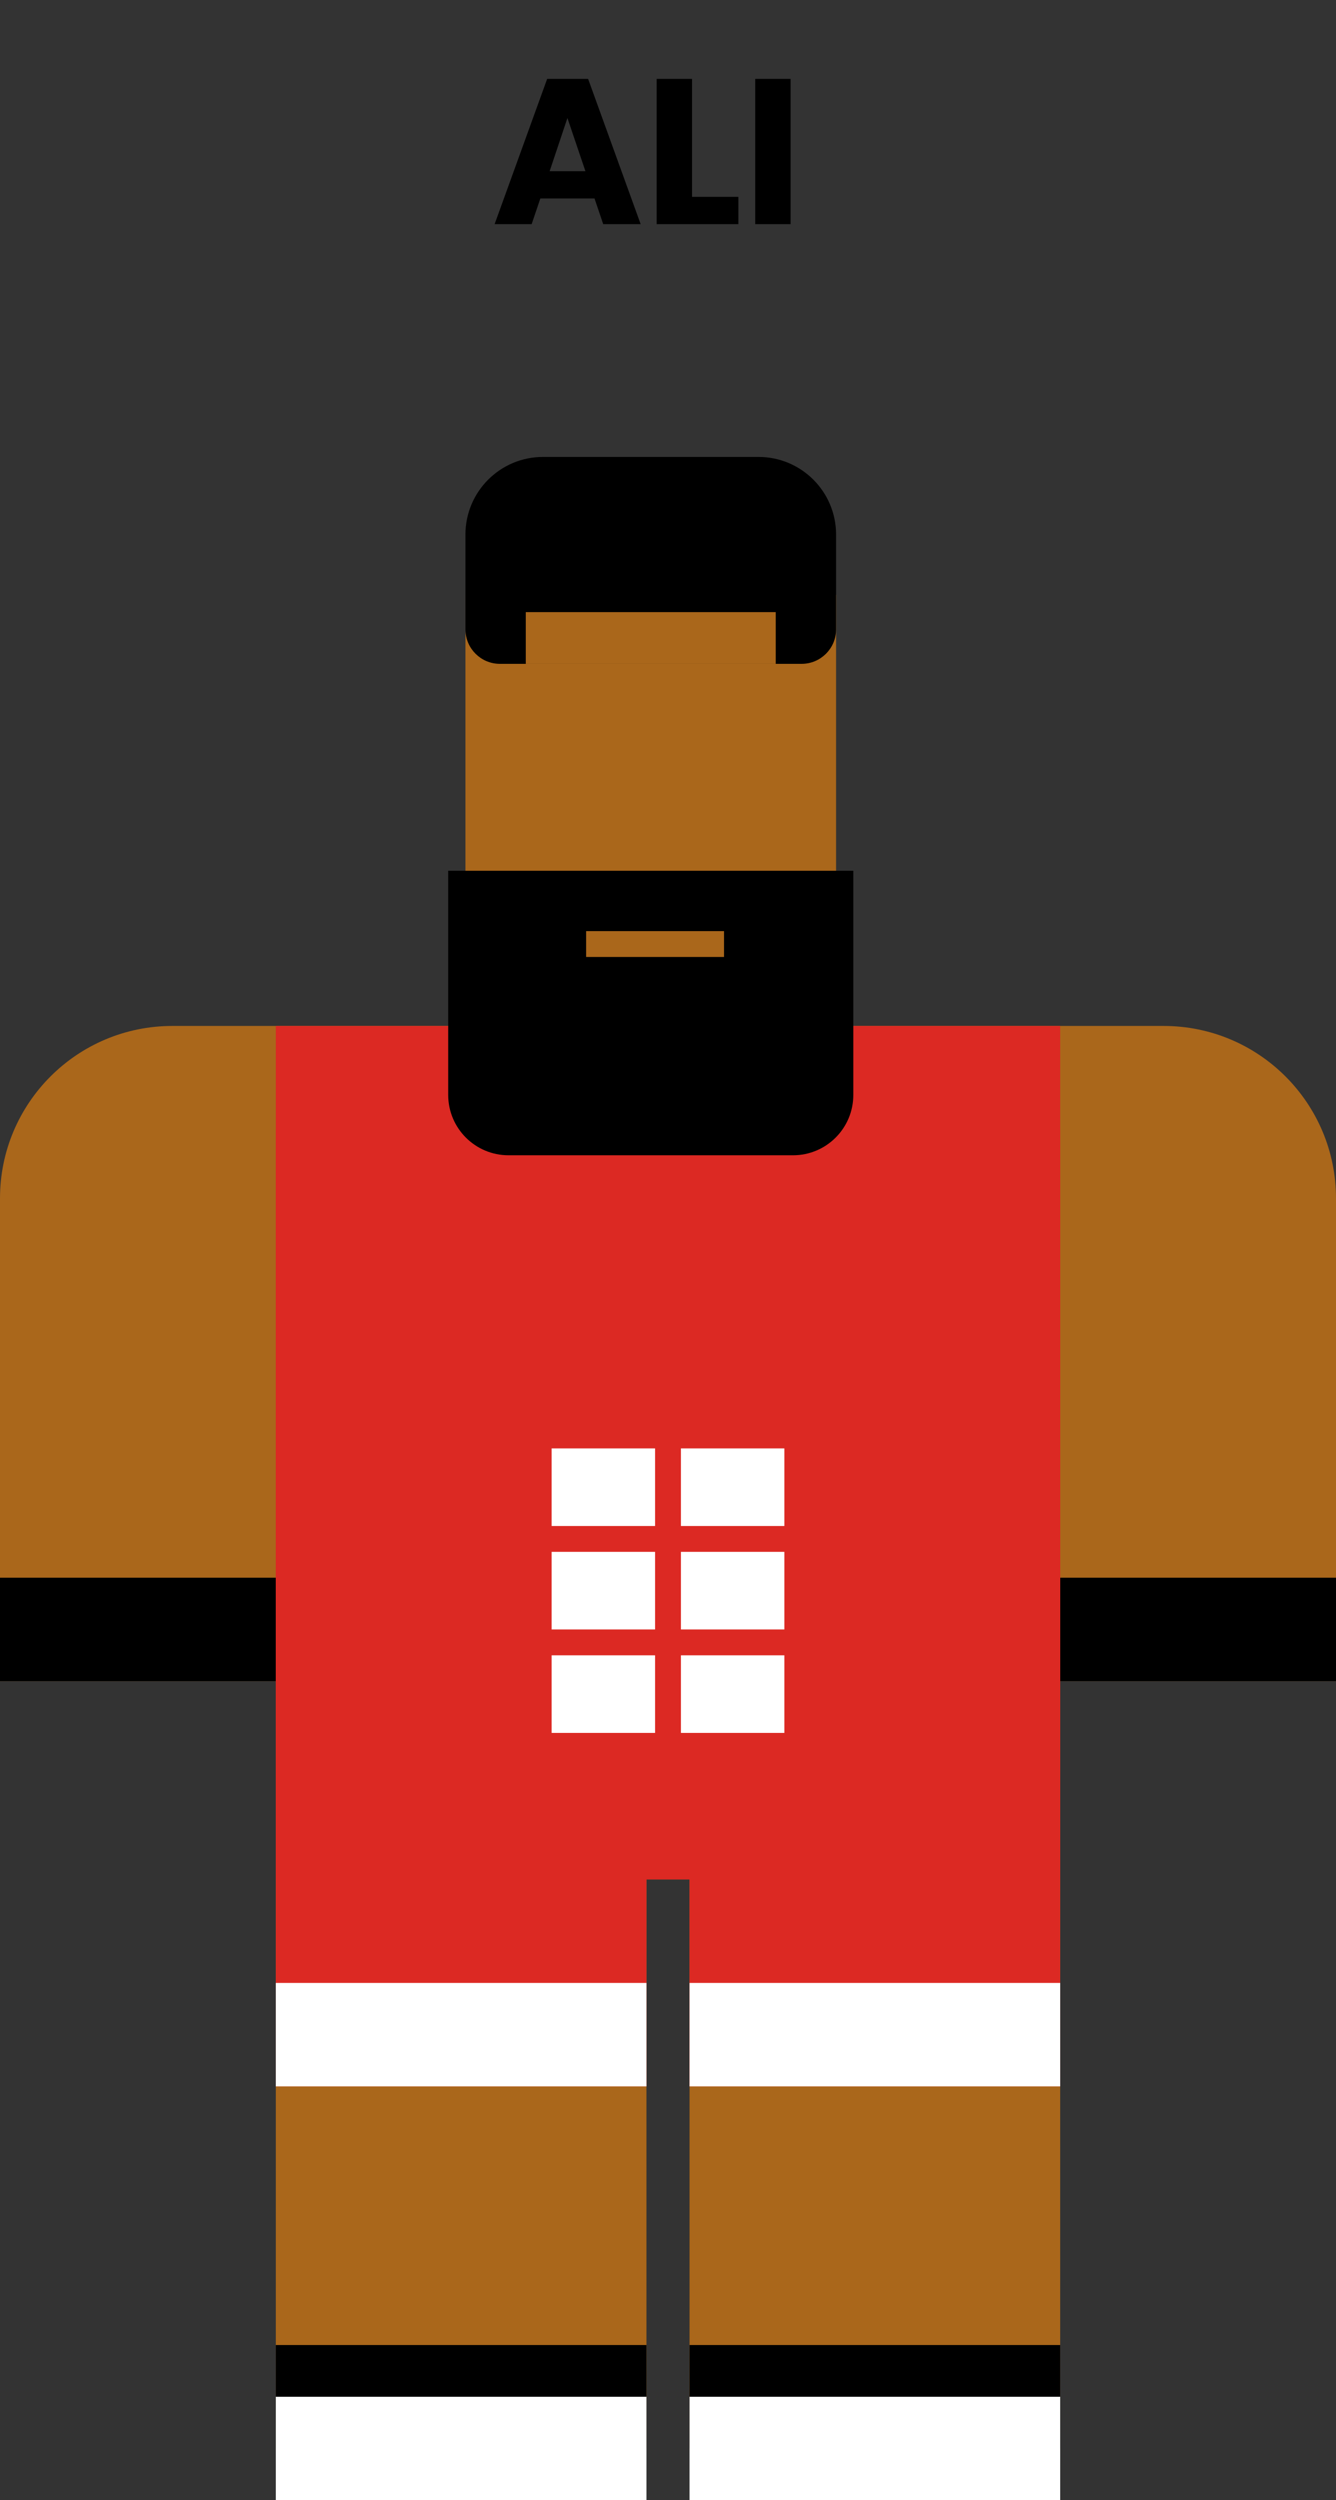<svg width="155" height="290" viewBox="0 0 155 290" fill="none" xmlns="http://www.w3.org/2000/svg">
<rect x="0" y="0" width="155" height="290" fill="#333333" stroke="none"/>
<rect x="54" y="69" width="43" height="50" fill="#AA671B"/>
<rect x="32" y="218" width="43" height="66" fill="#AA671B"/>
<rect x="80" y="218" width="43" height="66" fill="#AA671B"/>
<path d="M123 119H135C146.046 119 155 127.954 155 139V195H123V119Z" fill="#AA671B"/>
<path d="M0 139C0 127.954 8.954 119 20 119H32V195H0V139Z" fill="#AA671B"/>
<path d="M97 73C97 75.209 95.209 77 93 77H58C55.791 77 54 75.209 54 73V62C54 57.029 58.029 53 63 53H88C92.971 53 97 57.029 97 62V73Z" fill="black"/>
<rect x="80" y="272" width="43" height="12" fill="black"/>
<rect x="80" y="278" width="43" height="12" fill="white"/>
<rect x="32" y="272" width="43" height="12" fill="black"/>
<rect y="183" width="43" height="12" fill="black"/>
<rect x="112" y="183" width="43" height="12" fill="black"/>
<rect x="32" y="119" width="91" height="99" fill="#AA671B"/>
<rect x="32" y="131" width="91" height="87" fill="#DC2923"/>
<rect x="32" y="119" width="22" height="87" fill="#DC2923"/>
<rect x="32" y="155" width="43" height="87" fill="#DC2923"/>
<rect x="80" y="155" width="43" height="87" fill="#DC2923"/>
<rect x="97" y="119" width="26" height="87" fill="#DC2923"/>
<rect x="32" y="278" width="43" height="12" fill="white"/>
<rect x="32" y="230" width="43" height="12" fill="white"/>
<rect x="80" y="230" width="43" height="12" fill="white"/>
<rect x="64" y="168" width="12" height="9" fill="white"/>
<rect x="64" y="180" width="12" height="9" fill="white"/>
<rect x="64" y="192" width="12" height="9" fill="white"/>
<rect x="79" y="180" width="12" height="9" fill="white"/>
<rect x="79" y="192" width="12" height="9" fill="white"/>
<rect x="79" y="168" width="12" height="9" fill="white"/>
<path d="M52 101H99V127C99 130.866 95.866 134 92 134H59C55.134 134 52 130.866 52 127V101Z" fill="black"/>
<rect x="61" y="71" width="29" height="6" fill="#AA671B"/>
<rect x="68" y="108" width="16" height="3" fill="#AA671B"/>
<path d="M68.976 23.024H62.688L61.68 26H57.384L63.48 9.152H68.232L74.328 26H69.984L68.976 23.024ZM67.92 19.856L65.832 13.688L63.768 19.856H67.92ZM80.287 22.832H85.663V26H76.183V9.152H80.287V22.832ZM91.725 9.152V26H87.621V9.152H91.725Z" fill="black"/>
</svg>
